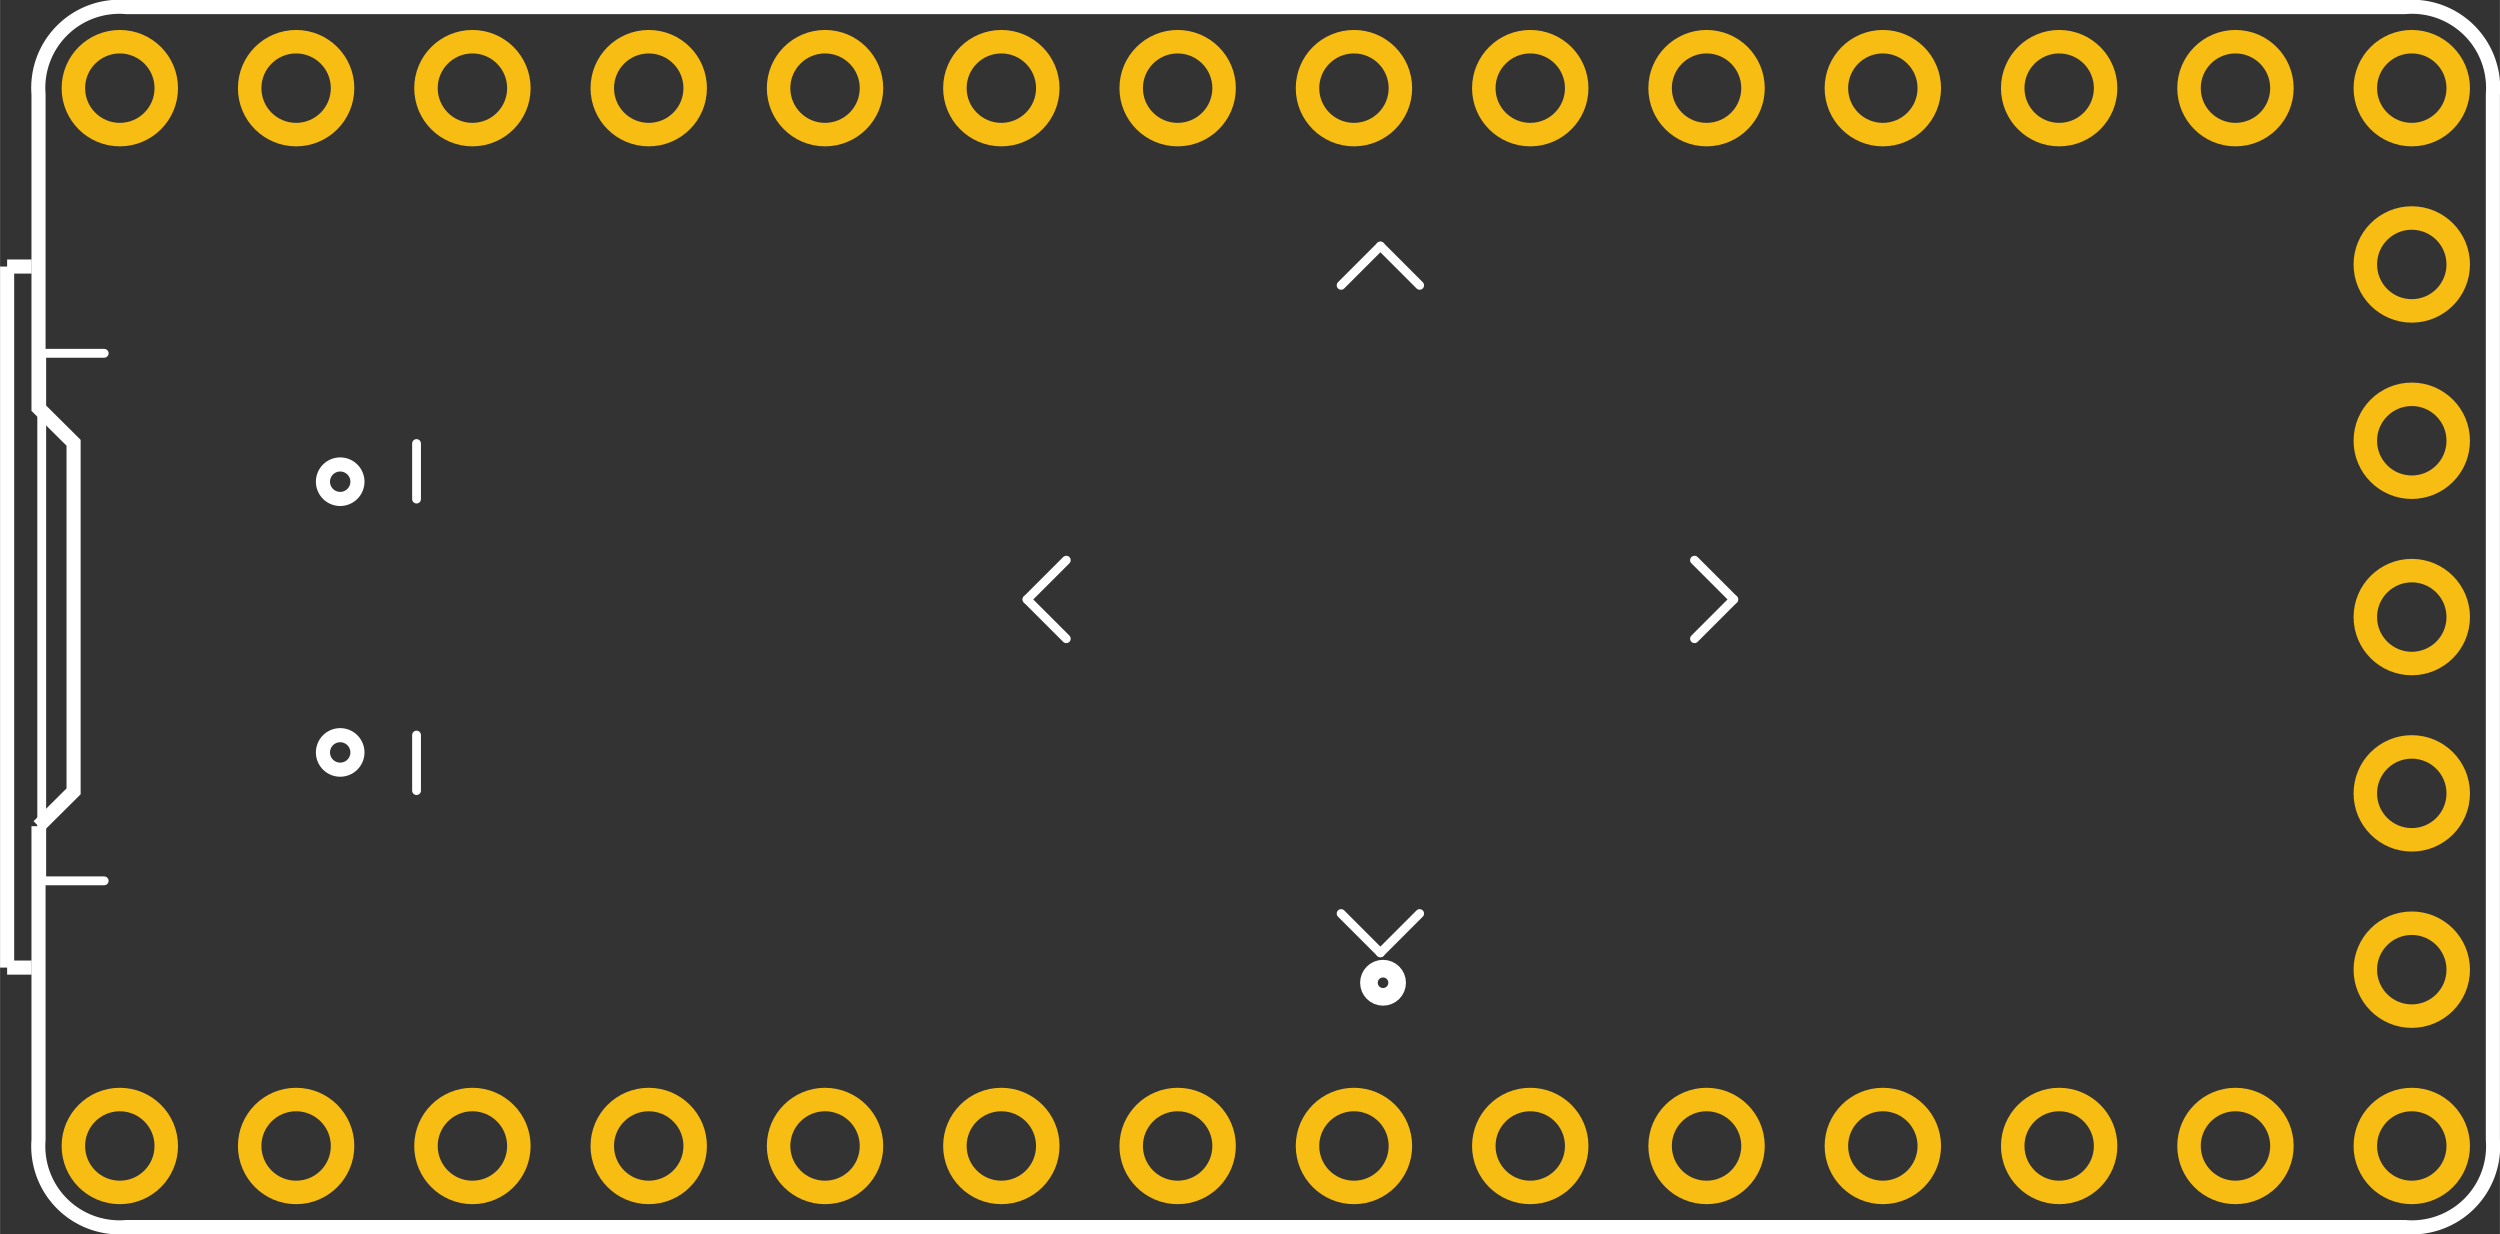 <?xml version='1.0' encoding='UTF-8' standalone='no'?>
<!-- Created with Fritzing (http://www.fritzing.org/) -->
<svg xmlns="http://www.w3.org/2000/svg"  y="0in" version="1.2" baseProfile="tiny" viewBox="0 0 102.09 50.4" width="1.418in" height="0.7in" x="0in">
    <rect x="0" y="0" width="102.09" height="50.4" fill="#333333" stroke="none"/>
    <desc >
        <referenceFile >Itsy Bitsy 32u4 3V rev B_pcb.svg</referenceFile>
    </desc>
    <desc >Fritzing footprint generated by brd2svg</desc>
    <g  id="silkscreen" gorn="0.2">
        <path  fill="none" stroke-width="0.576" stroke="white" d="M1.57,33.741L3.002,32.318L3.002,18.082L1.57,16.659L1.57,3.847A3.312,3.312,0,0,1,5.15,0.288L98.222,0.288A3.312,3.312,0,0,1,101.802,3.847L101.802,46.553A3.312,3.312,0,0,1,98.222,50.112L5.15,50.112A3.312,3.312,0,0,1,1.57,46.553L1.57,33.741M13.186,19.672a0.704,0.704,0,1,0,1.408,0,0.704,0.704,0,1,0,-1.408,0zM13.186,30.728a0.704,0.704,0,1,0,1.408,0,0.704,0.704,0,1,0,-1.408,0z"/>
        <g >
            <title >element:IC1</title>
            <g >
                <title >package:TQFN44_7MM</title>
                <line  y1="22.877" stroke-linecap="round" x2="41.938" stroke-width="0.36" x1="43.542" stroke="white" y2="24.48"/>
                <line  y1="24.48" stroke-linecap="round" x2="43.542" stroke-width="0.36" x1="41.938" stroke="white" y2="26.084"/>
                <line  y1="11.652" stroke-linecap="round" x2="56.37" stroke-width="0.36" x1="54.766" stroke="white" y2="10.048"/>
                <line  y1="10.048" stroke-linecap="round" x2="57.973" stroke-width="0.36" x1="56.37" stroke="white" y2="11.652"/>
                <line  y1="37.308" stroke-linecap="round" x2="56.37" stroke-width="0.36" x1="54.766" stroke="white" y2="38.912"/>
                <line  y1="38.912" stroke-linecap="round" x2="57.973" stroke-width="0.36" x1="56.37" stroke="white" y2="37.308"/>
                <line  y1="22.877" stroke-linecap="round" x2="70.801" stroke-width="0.36" x1="69.198" stroke="white" y2="24.48"/>
                <line  y1="24.48" stroke-linecap="round" x2="69.198" stroke-width="0.36" x1="70.801" stroke="white" y2="26.084"/>
                <circle  cx="56.478" r="0.36" fill="none" cy="40.134" stroke-width="1.152" stroke="white"/>
            </g>
        </g>
        <g >
            <title >element:JP2</title>
            <g >
                <title >package:1X14_ROUND70</title>
            </g>
        </g>
        <g >
            <title >element:JP4</title>
            <g >
                <title >package:1X14_ROUND70</title>
            </g>
        </g>
        <g >
            <title >element:X3</title>
            <g >
                <title >package:4UCONN_20329_V2</title>
                <line  y1="18.113" stroke-linecap="round" x2="17.008" stroke-width="0.36" x1="17.008" stroke="white" y2="20.381"/>
                <line  y1="30.019" stroke-linecap="round" x2="17.008" stroke-width="0.36" x1="17.008" stroke="white" y2="32.287"/>
                <line  y1="14.428" stroke-linecap="round" x2="1.701" stroke-width="0.36" x1="4.252" stroke="white" y2="14.428"/>
                <line  y1="14.428" stroke-linecap="round" x2="1.701" stroke-width="0.36" x1="1.701" stroke="white" y2="35.972"/>
                <line  y1="35.972" stroke-linecap="round" x2="4.252" stroke-width="0.36" x1="1.701" stroke="white" y2="35.972"/>
            </g>
        </g>
        <line  y1="39.515" fill="none" fill-opacity="1" x2="1.29" stroke-width="0.576" x1="0.288" stroke="white" y2="39.515"/>
        <line  y1="10.885" fill="none" fill-opacity="1" x2="1.29" stroke-width="0.576" x1="0.288" stroke="white" y2="10.885"/>
        <line  y1="39.515" fill="none" fill-opacity="1" x2="0.288" stroke-width="0.576" x1="0.288" stroke="white" y2="10.885"/>
    </g>
    <g  id="copper1" gorn="0.3">
        <g  id="copper0" gorn="0.3.0">
            <circle  cx="91.29" r="1.897" id="connector86pad" fill="none" gorn="0.3.0.0" cy="3.6" stroke-width="0.959" connectorname="D1" stroke="#F7BD13"/>
            <circle  cx="33.69" r="1.897" id="connector78pad" fill="none" gorn="0.3.0.1" cy="3.6" stroke-width="0.959" connectorname="D12" stroke="#F7BD13"/>
            <circle  cx="55.29" r="1.897" id="connector94pad" fill="none" gorn="0.3.0.2" cy="46.8" stroke-width="0.959" connectorname="A3" stroke="#F7BD13"/>
            <circle  cx="4.89" r="1.897" id="connector74pad" fill="none" gorn="0.3.0.3" cy="3.6" stroke-width="0.959" connectorname="VBAT" stroke="#F7BD13"/>
            <circle  cx="62.49" r="1.897" id="connector82pad" fill="none" gorn="0.3.0.4" cy="3.6" stroke-width="0.959" connectorname="D7" stroke="#F7BD13"/>
            <circle  cx="84.09" r="1.897" id="connector90pad" fill="none" gorn="0.3.0.5" cy="46.8" stroke-width="0.959" connectorname="MOSI" stroke="#F7BD13"/>
            <circle  cx="26.49" r="1.897" id="connector98pad" fill="none" gorn="0.3.0.6" cy="46.8" stroke-width="0.959" connectorname="VMAX" stroke="#F7BD13"/>
            <circle  cx="98.49" r="1.897" id="connector72pad" fill="none" gorn="0.3.0.7" cy="32.4" stroke-width="0.959" connectorname="GND" stroke="#F7BD13"/>
            <circle  cx="19.29" r="1.897" id="connector76pad" fill="none" gorn="0.3.0.8" cy="3.6" stroke-width="0.959" connectorname="VBUS" stroke="#F7BD13"/>
            <circle  cx="48.09" r="1.897" id="connector80pad" fill="none" gorn="0.3.0.9" cy="3.6" stroke-width="0.959" connectorname="D10" stroke="#F7BD13"/>
            <circle  cx="76.889" r="1.897" id="connector84pad" fill="none" gorn="0.3.0.10" cy="3.6" stroke-width="0.959" connectorname="SCL" stroke="#F7BD13"/>
            <circle  cx="98.49" r="1.897" id="connector88pad" fill="none" gorn="0.3.0.11" cy="46.8" stroke-width="0.959" connectorname="GND" stroke="#F7BD13"/>
            <circle  cx="69.69" r="1.897" id="connector92pad" fill="none" gorn="0.3.0.12" cy="46.8" stroke-width="0.959" connectorname="A5" stroke="#F7BD13"/>
            <circle  cx="40.89" r="1.897" id="connector96pad" fill="none" gorn="0.3.0.13" cy="46.8" stroke-width="0.959" connectorname="A1" stroke="#F7BD13"/>
            <circle  cx="12.09" r="1.897" id="connector100pad" fill="none" gorn="0.3.0.14" cy="46.8" stroke-width="0.959" connectorname="+3V3" stroke="#F7BD13"/>
            <circle  cx="98.49" r="1.897" id="connector73pad" fill="none" gorn="0.3.0.15" cy="39.6" stroke-width="0.959" connectorname="EN" stroke="#F7BD13"/>
            <circle  cx="12.09" r="1.897" id="connector75pad" fill="none" gorn="0.3.0.16" cy="3.6" stroke-width="0.959" connectorname="GND" stroke="#F7BD13"/>
            <circle  cx="26.49" r="1.897" id="connector77pad" fill="none" gorn="0.3.0.17" cy="3.6" stroke-width="0.959" connectorname="D13" stroke="#F7BD13"/>
            <circle  cx="40.89" r="1.897" id="connector79pad" fill="none" gorn="0.3.0.18" cy="3.6" stroke-width="0.959" connectorname="D11" stroke="#F7BD13"/>
            <circle  cx="55.29" r="1.897" id="connector81pad" fill="none" gorn="0.3.0.19" cy="3.6" stroke-width="0.959" connectorname="D9" stroke="#F7BD13"/>
            <circle  cx="69.69" r="1.897" id="connector83pad" fill="none" gorn="0.3.0.20" cy="3.6" stroke-width="0.959" connectorname="D5_OUT" stroke="#F7BD13"/>
            <circle  cx="84.09" r="1.897" id="connector85pad" fill="none" gorn="0.3.0.21" cy="3.6" stroke-width="0.959" connectorname="SDA" stroke="#F7BD13"/>
            <circle  cx="98.49" r="1.897" id="connector87pad" fill="none" gorn="0.3.0.22" cy="3.6" stroke-width="0.959" connectorname="D0" stroke="#F7BD13"/>
            <circle  cx="91.29" r="1.897" id="connector89pad" fill="none" gorn="0.3.0.23" cy="46.8" stroke-width="0.959" connectorname="MISO" stroke="#F7BD13"/>
            <circle  cx="76.889" r="1.897" id="connector91pad" fill="none" gorn="0.3.0.24" cy="46.8" stroke-width="0.959" connectorname="SCK" stroke="#F7BD13"/>
            <circle  cx="62.49" r="1.897" id="connector93pad" fill="none" gorn="0.3.0.25" cy="46.8" stroke-width="0.959" connectorname="A4" stroke="#F7BD13"/>
            <circle  cx="48.09" r="1.897" id="connector95pad" fill="none" gorn="0.3.0.26" cy="46.8" stroke-width="0.959" connectorname="A2" stroke="#F7BD13"/>
            <circle  cx="33.69" r="1.897" id="connector97pad" fill="none" gorn="0.3.0.27" cy="46.8" stroke-width="0.959" connectorname="A0" stroke="#F7BD13"/>
            <circle  cx="19.29" r="1.897" id="connector99pad" fill="none" gorn="0.3.0.28" cy="46.8" stroke-width="0.959" connectorname="AREF" stroke="#F7BD13"/>
            <circle  cx="4.89" r="1.897" id="connector101pad" fill="none" gorn="0.3.0.29" cy="46.8" stroke-width="0.959" connectorname="RST" stroke="#F7BD13"/>
            <circle  cx="98.49" r="1.897" id="connector69pad" fill="none" gorn="0.3.0.30" cy="10.8" stroke-width="0.959" connectorname="D4" stroke="#F7BD13"/>
            <circle  cx="98.49" r="1.897" id="connector70pad" fill="none" gorn="0.3.0.31" cy="18" stroke-width="0.959" connectorname="D6" stroke="#F7BD13"/>
            <circle  cx="98.49" r="1.897" id="connector71pad" fill="none" gorn="0.3.0.32" cy="25.2" stroke-width="0.959" connectorname="D8" stroke="#F7BD13"/>
        </g>
    </g>
</svg>
